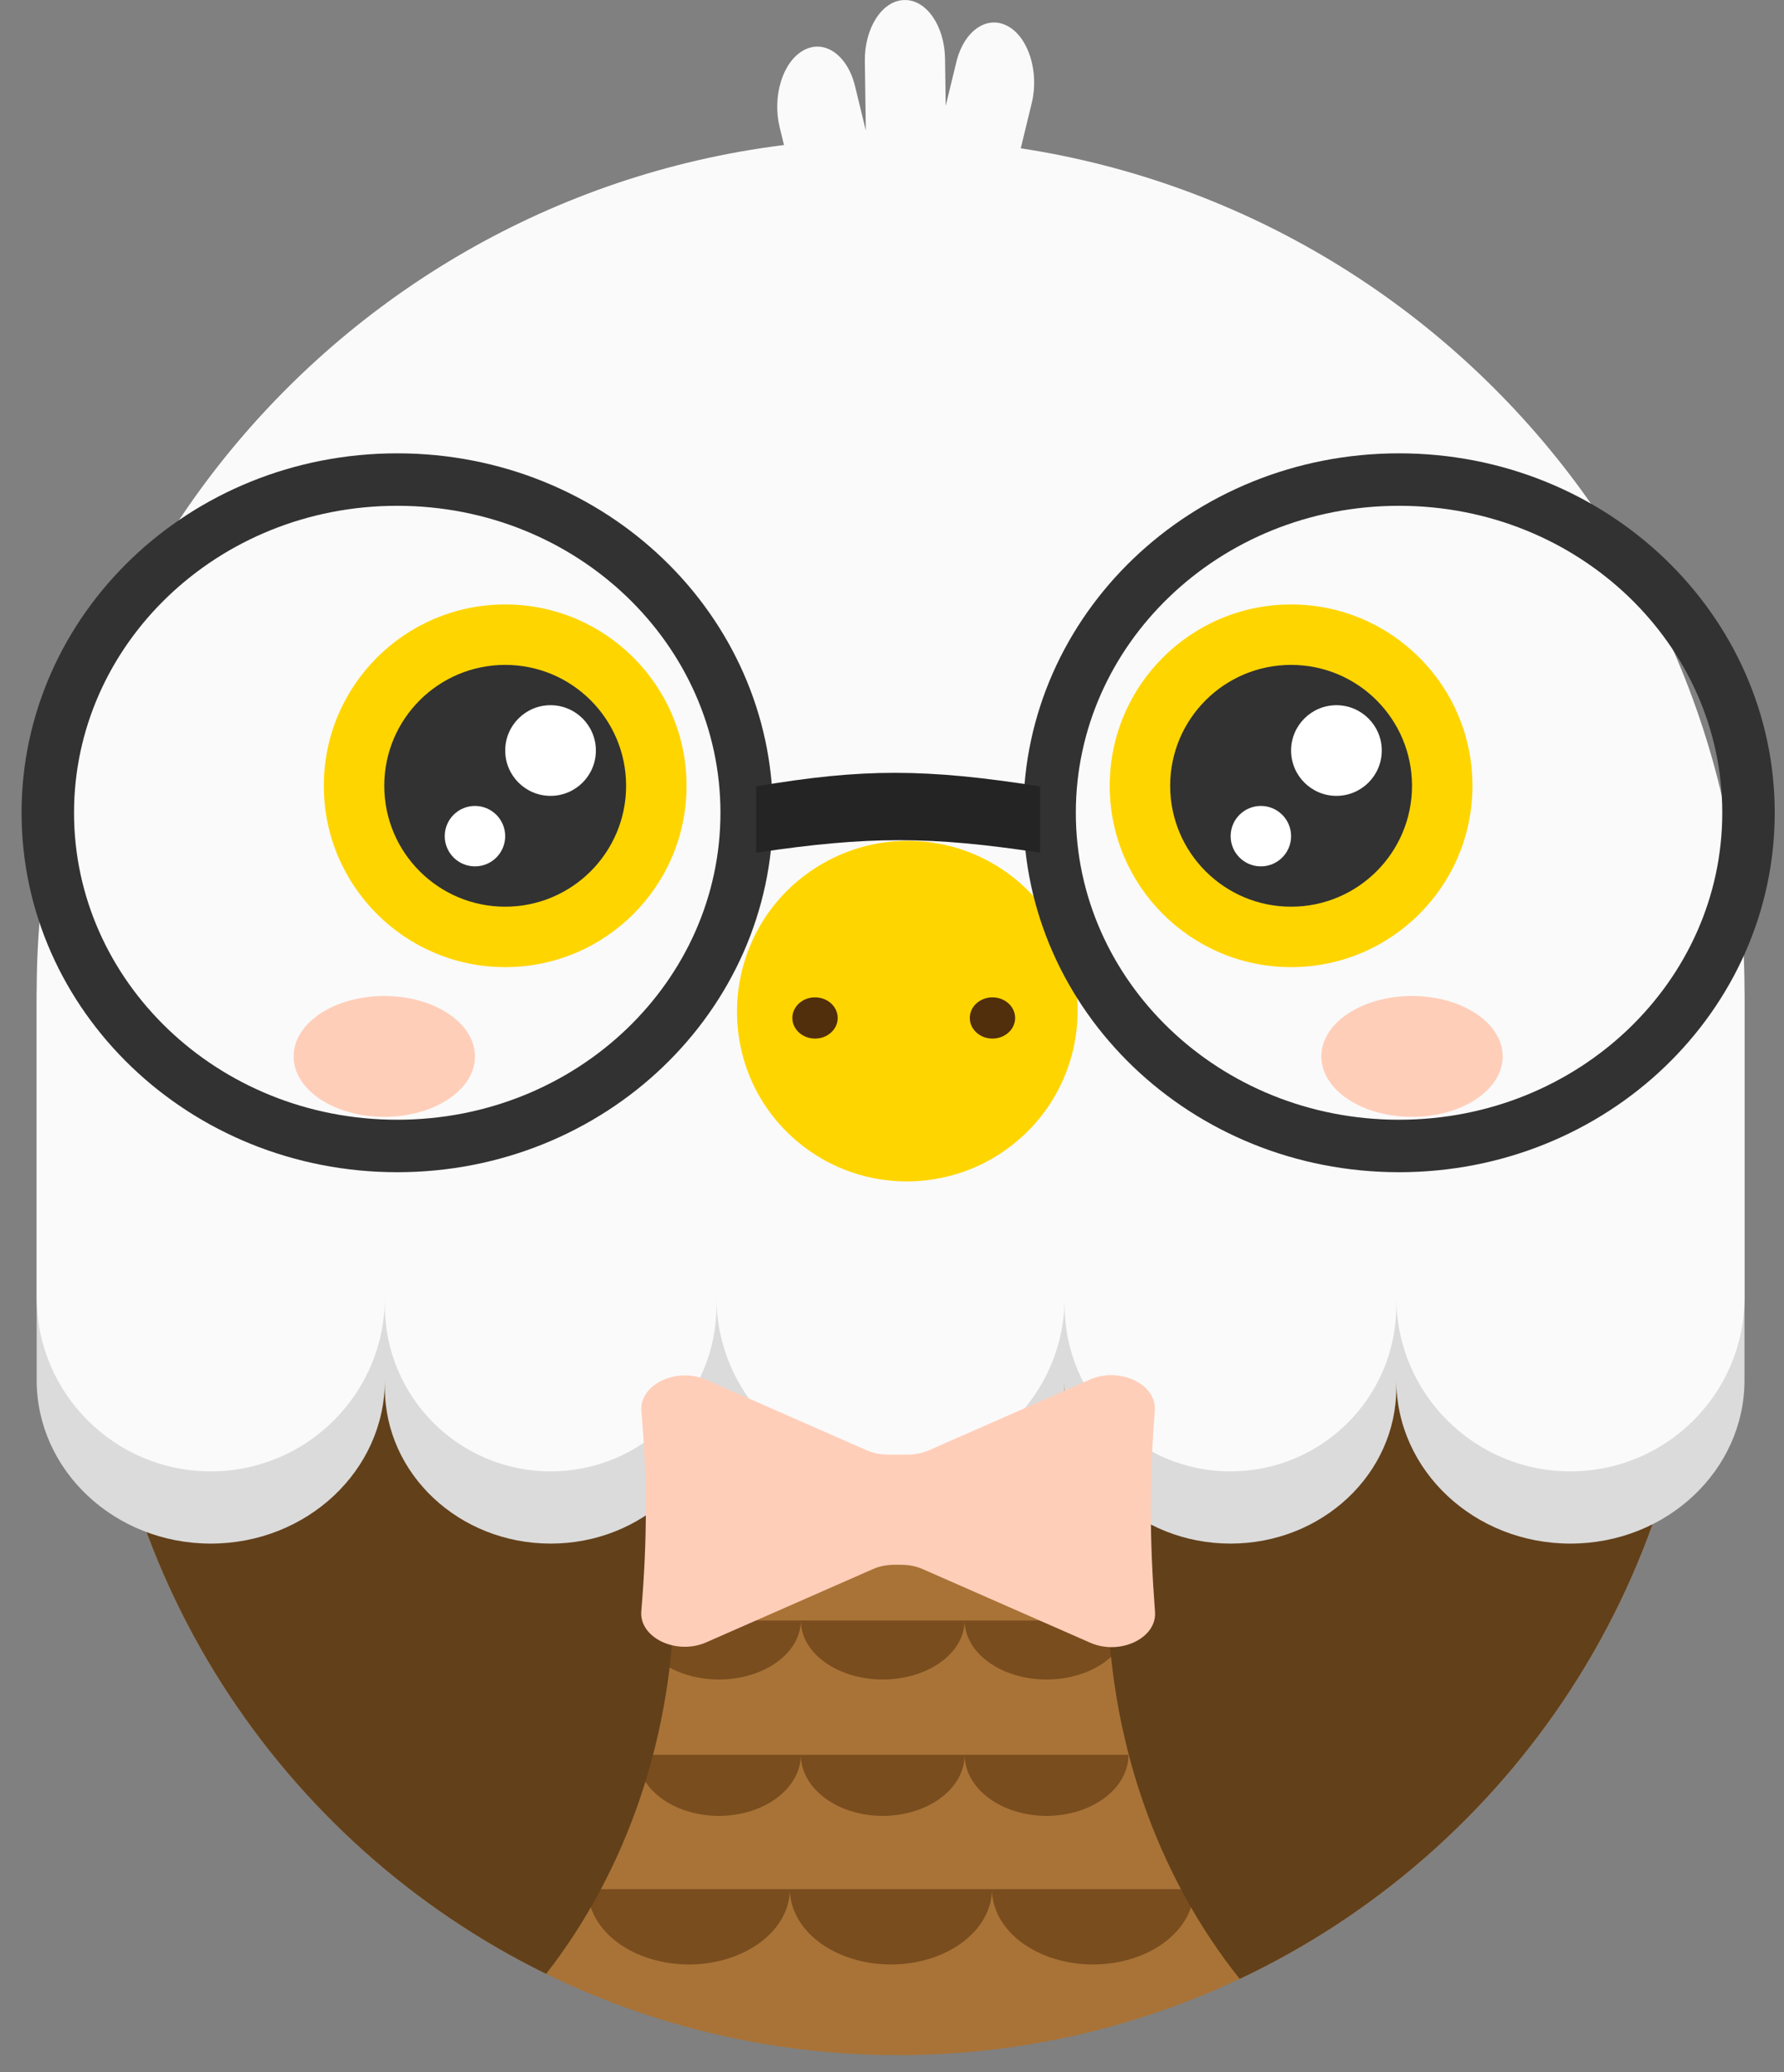 <svg width="68" height="79" viewBox="0 0 68 79" fill="none" xmlns="http://www.w3.org/2000/svg">
<rect x="0" y="0" width="68" height="79" fill="#808080" stroke="none"/>
<path d="M32.965 2.34C32.947 1.075 33.616 0.028 34.46 0.001C35.304 -0.027 36.003 0.976 36.022 2.241L36.047 4.036L36.453 2.364C36.742 1.176 37.619 0.563 38.413 0.996C39.206 1.428 39.615 2.743 39.326 3.931L37.932 9.67C37.643 10.859 36.766 11.472 35.973 11.039C35.719 10.9 35.504 10.672 35.339 10.385C35.125 10.569 34.878 10.677 34.614 10.686C34.398 10.693 34.191 10.632 34.002 10.517C33.861 11.162 33.531 11.708 33.072 11.959C32.278 12.391 31.401 11.779 31.112 10.59L29.718 4.851C29.43 3.662 29.838 2.348 30.632 1.916C31.425 1.483 32.302 2.096 32.591 3.284L33.003 4.979L32.965 2.34Z" fill="#FAFAFA"/>
<path d="M3.702 47.814C3.702 64.677 17.372 78.346 34.234 78.346C51.097 78.346 64.766 64.677 64.766 47.814V39.749H3.702L3.702 47.814Z" fill="#A97337"/>
<g style="mix-blend-mode:multiply">
<path fill-rule="evenodd" clip-rule="evenodd" d="M30.525 66.903C30.524 67.207 30.443 67.508 30.287 67.788C30.13 68.071 29.9 68.327 29.61 68.543C29.32 68.76 28.976 68.931 28.597 69.048C28.218 69.165 27.812 69.225 27.402 69.225C26.992 69.225 26.586 69.165 26.207 69.048C25.829 68.931 25.484 68.76 25.194 68.543C24.904 68.327 24.674 68.071 24.518 67.788C24.361 67.506 24.28 67.203 24.28 66.897L27.402 66.897L30.525 66.897L30.525 66.897H33.647H36.769C36.769 67.203 36.688 67.506 36.532 67.788C36.375 68.071 36.145 68.327 35.855 68.543C35.565 68.76 35.221 68.931 34.842 69.048C34.463 69.165 34.057 69.225 33.647 69.225C33.237 69.225 32.831 69.165 32.452 69.048C32.073 68.931 31.729 68.76 31.439 68.543C31.149 68.327 30.919 68.071 30.762 67.788C30.606 67.508 30.526 67.207 30.525 66.903ZM42.776 67.788C42.933 67.506 43.014 67.203 43.014 66.897H39.892L36.769 66.897C36.769 67.203 36.85 67.506 37.007 67.788C37.164 68.071 37.394 68.327 37.684 68.543C37.974 68.76 38.318 68.931 38.697 69.048C39.076 69.165 39.482 69.225 39.892 69.225C40.302 69.225 40.708 69.165 41.087 69.048C41.465 68.931 41.81 68.76 42.099 68.543C42.389 68.327 42.619 68.071 42.776 67.788Z" fill="#4B2807" fill-opacity="0.5"/>
</g>
<g style="mix-blend-mode:multiply">
<path fill-rule="evenodd" clip-rule="evenodd" d="M30.525 61.781C30.524 62.075 30.443 62.366 30.287 62.637C30.13 62.91 29.9 63.158 29.61 63.367C29.32 63.576 28.976 63.742 28.597 63.855C28.218 63.968 27.812 64.026 27.402 64.026C26.992 64.026 26.586 63.968 26.207 63.855C25.829 63.742 25.484 63.576 25.194 63.367C24.904 63.158 24.674 62.91 24.518 62.637C24.361 62.364 24.28 62.071 24.28 61.776L27.402 61.776L30.525 61.776L30.525 61.776H33.647H36.769C36.769 62.071 36.688 62.364 36.532 62.637C36.375 62.91 36.145 63.158 35.855 63.367C35.565 63.576 35.221 63.742 34.842 63.855C34.463 63.968 34.057 64.026 33.647 64.026C33.237 64.026 32.831 63.968 32.452 63.855C32.073 63.742 31.729 63.576 31.439 63.367C31.149 63.158 30.919 62.91 30.762 62.637C30.606 62.366 30.526 62.075 30.525 61.781ZM42.776 62.637C42.933 62.364 43.014 62.071 43.014 61.776H39.892L36.769 61.776C36.769 62.071 36.85 62.364 37.007 62.637C37.164 62.91 37.394 63.158 37.684 63.367C37.974 63.576 38.318 63.742 38.697 63.855C39.076 63.968 39.482 64.026 39.892 64.026C40.302 64.026 40.708 63.968 41.087 63.855C41.465 63.742 41.81 63.576 42.099 63.367C42.389 63.158 42.619 62.91 42.776 62.637Z" fill="#4B2807" fill-opacity="0.5"/>
</g>
<g style="mix-blend-mode:multiply">
<path fill-rule="evenodd" clip-rule="evenodd" d="M26.257 72.019H30.108H33.959H37.81C37.81 72.78 37.404 73.51 36.682 74.049C35.96 74.587 34.98 74.89 33.959 74.89C32.938 74.89 31.958 74.587 31.236 74.049C30.517 73.513 30.112 72.787 30.108 72.029C30.106 72.402 30.007 72.772 29.815 73.117C29.622 73.466 29.338 73.782 28.98 74.049C28.623 74.315 28.198 74.527 27.731 74.671C27.264 74.815 26.763 74.89 26.257 74.89C25.752 74.89 25.251 74.815 24.784 74.671C24.316 74.527 23.892 74.315 23.534 74.049C23.177 73.782 22.893 73.466 22.7 73.117C22.506 72.769 22.406 72.396 22.406 72.019L26.257 72.019ZM45.219 73.117C45.412 72.769 45.512 72.396 45.512 72.019H41.661L37.81 72.019C37.81 72.396 37.91 72.769 38.103 73.117C38.297 73.466 38.58 73.782 38.938 74.049C39.295 74.315 39.72 74.527 40.187 74.671C40.654 74.815 41.155 74.89 41.661 74.89C42.166 74.89 42.667 74.815 43.135 74.671C43.602 74.527 44.026 74.315 44.384 74.049C44.741 73.782 45.025 73.466 45.219 73.117Z" fill="#4B2807" fill-opacity="0.5"/>
</g>
<path fill-rule="evenodd" clip-rule="evenodd" d="M13.007 39.749H3.702V47.814C3.702 59.862 10.681 70.281 20.817 75.247C23.854 71.355 25.707 66.175 25.707 60.488C25.707 50.856 20.392 42.677 13.007 39.749ZM54.911 39.749H64.766V47.814C64.766 60.02 57.604 70.553 47.253 75.439C44.126 71.526 42.211 66.269 42.211 60.488C42.211 50.856 47.526 42.676 54.911 39.749Z" fill="#62401A"/>
<path d="M33.946 8.031C16.282 8.031 1.904 21.244 1.411 37.719C1.402 37.85 1.398 37.981 1.398 38.114V52.614C1.398 56.055 4.369 58.845 8.034 58.845C11.699 58.845 14.67 56.055 14.67 52.614V47.154L14.67 52.91C14.67 56.188 17.5 58.845 20.99 58.845C24.481 58.845 27.31 56.188 27.31 52.91L27.31 47.154V52.614C27.31 56.055 30.281 58.845 33.946 58.845C37.611 58.845 40.582 56.055 40.582 52.614L40.582 52.91C40.582 56.188 43.412 58.845 46.902 58.845C50.393 58.845 53.222 56.188 53.222 52.91V52.627C53.23 56.062 56.198 58.845 59.858 58.845C63.523 58.845 66.494 56.055 66.494 52.614V38.114C66.494 37.981 66.49 37.85 66.481 37.719C65.988 21.244 51.61 8.031 33.946 8.031Z" fill="#DBDBDB"/>
<path fill-rule="evenodd" clip-rule="evenodd" d="M33.946 5.278C15.97 5.278 1.398 19.85 1.398 37.826V39.448C1.398 39.456 1.398 39.464 1.398 39.472V49.456C1.398 53.121 4.369 56.092 8.034 56.092C11.693 56.092 14.661 53.13 14.67 49.473V49.772C14.67 53.262 17.5 56.092 20.99 56.092C24.48 56.092 27.31 53.262 27.31 49.772V44.4H27.31V49.456C27.31 53.121 30.281 56.092 33.946 56.092C37.611 56.092 40.582 53.121 40.582 49.456V44.4L40.582 49.772C40.582 53.262 43.412 56.092 46.902 56.092C50.393 56.092 53.222 53.262 53.222 49.772V49.486C53.238 53.137 56.203 56.092 59.858 56.092C63.523 56.092 66.495 53.121 66.495 49.456L66.495 44.4V37.826C66.495 19.85 51.922 5.278 33.946 5.278Z" fill="#FAFAFA"/>
<path d="M35.41 55.286C35.162 55.395 34.88 55.453 34.593 55.453H33.849C33.562 55.453 33.28 55.395 33.031 55.286L26.925 52.602C25.781 52.099 24.365 52.786 24.448 53.789C24.676 56.528 24.672 58.687 24.444 61.425C24.361 62.428 25.776 63.112 26.919 62.61L33.27 59.818C33.518 59.709 33.8 59.652 34.087 59.652H34.355C34.642 59.652 34.923 59.709 35.172 59.818L41.554 62.623C42.691 63.123 44.099 62.449 44.025 61.451C43.818 58.693 43.809 56.526 44.017 53.769C44.092 52.769 42.68 52.091 41.541 52.592L35.41 55.286Z" fill="#FFCEB9"/>
<path d="M30.392 43.518C27.111 40.755 27.387 35.612 30.927 33.19C33.238 31.608 36.313 31.682 38.538 33.383C41.715 35.813 41.941 40.527 39.028 43.269C36.63 45.526 32.911 45.639 30.392 43.518Z" fill="#FFD500"/>
<ellipse cx="31.066" cy="38.807" rx="0.864" ry="0.786" fill="#512E0C"/>
<ellipse cx="37.829" cy="38.807" rx="0.864" ry="0.786" fill="#512E0C"/>
<circle cx="19.256" cy="29.956" r="6.913" fill="#FFD500"/>
<circle cx="19.256" cy="29.956" r="4.609" fill="#323232"/>
<circle cx="20.985" cy="28.612" r="1.728" fill="white"/>
<circle cx="18.104" cy="31.876" r="1.152" fill="white"/>
<circle cx="49.212" cy="29.956" r="6.913" fill="#FFD500"/>
<circle cx="49.212" cy="29.956" r="4.609" fill="#323232"/>
<circle cx="50.94" cy="28.612" r="1.728" fill="white"/>
<circle cx="48.06" cy="31.876" r="1.152" fill="white"/>
<ellipse cx="14.648" cy="40.273" rx="3.456" ry="2.304" fill="#FFCEB9"/>
<ellipse cx="53.821" cy="40.273" rx="3.456" ry="2.304" fill="#FFCEB9"/>
<path d="M28.461 30.985C28.461 37.959 22.54 43.687 15.141 43.687C7.743 43.687 1.822 37.959 1.822 30.985C1.822 24.01 7.743 18.282 15.141 18.282C22.54 18.282 28.461 24.01 28.461 30.985Z" stroke="#323232" stroke-width="2"/>
<path d="M66.647 30.985C66.647 37.959 60.725 43.687 53.327 43.687C45.929 43.687 40.007 37.959 40.007 30.985C40.007 24.01 45.929 18.282 53.327 18.282C60.725 18.282 66.647 24.01 66.647 30.985Z" stroke="#323232" stroke-width="2"/>
<path d="M28.825 29.978C32.9 29.284 35.291 29.296 39.644 29.978V32.507C35.487 31.874 33.117 31.866 28.825 32.507V29.978Z" fill="#242424"/>
</svg>
